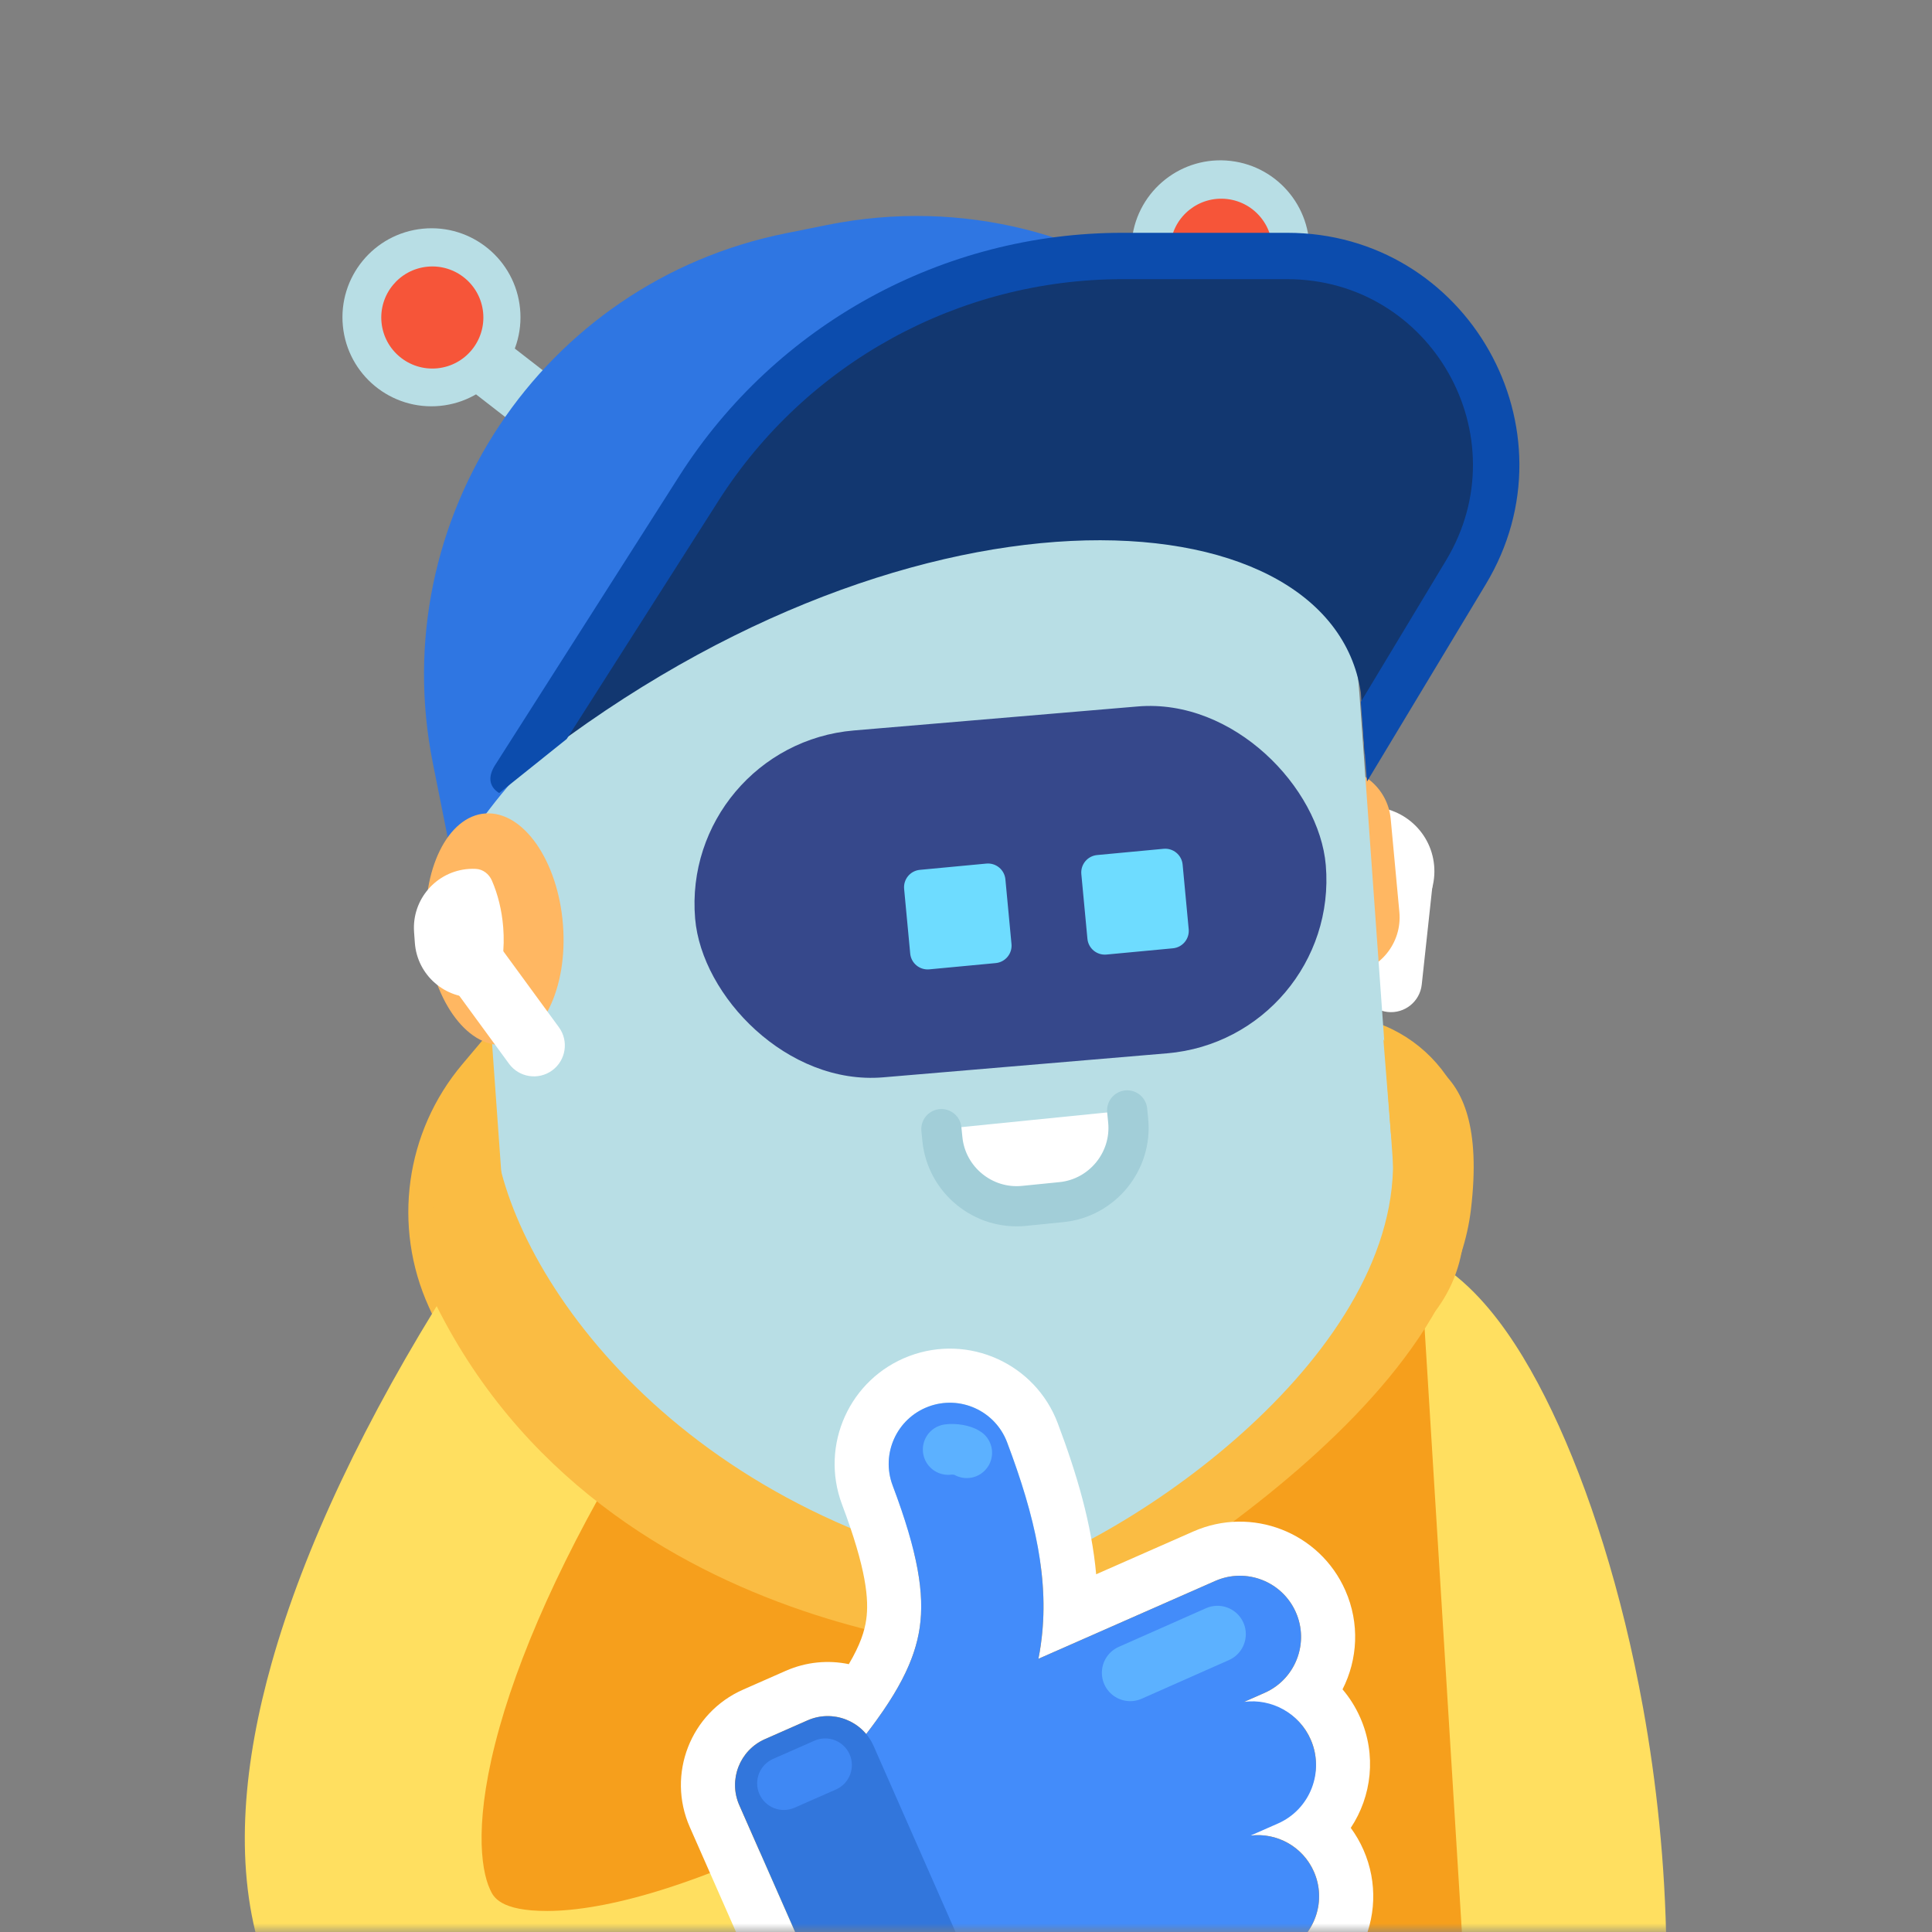 <?xml version="1.0"?>
<svg xmlns="http://www.w3.org/2000/svg" viewBox="0 0 112 112" fill="none">
<rect x="0" y="0" width="112" height="112" fill="#808080" stroke="none"/>
<mask id="mask0" mask-type="alpha" maskUnits="userSpaceOnUse" x="0" y="0" width="112" height="112">
<rect width="112" height="112" fill="white"/>
</mask>
<g mask="url(#mask0)">
<path d="M79.533 50.455L83.096 50.841L82.42 57.077C82.314 58.061 81.429 58.772 80.445 58.665C79.462 58.559 78.75 57.674 78.857 56.691L79.533 50.455Z" fill="white"/>
<path d="M96.601 112.967L82.876 112.967C82.814 108.972 82.401 105.077 81.742 101.437C80.703 95.698 79.109 90.912 77.587 87.725C76.811 86.1 76.171 85.137 75.802 84.698C75.746 84.631 75.71 84.593 75.696 84.579C75.719 84.601 75.802 84.675 75.95 84.775C76.211 84.951 77.164 85.537 78.658 85.537L78.658 71.811C80.852 71.811 82.567 72.68 83.634 73.401C84.736 74.145 85.624 75.05 86.316 75.874C87.701 77.524 88.922 79.608 89.973 81.81C92.105 86.275 94.03 92.26 95.249 98.993C96.025 103.286 96.537 108.014 96.601 112.967Z" fill="#FFDF60"/>
<path d="M29.918 72.672L79.715 69.298C81.118 69.203 82.346 70.324 82.445 71.788L82.532 73.073C82.632 74.539 81.565 75.815 80.163 75.91L30.366 79.284C28.963 79.379 27.735 78.258 27.635 76.794L27.548 75.509C27.448 74.044 28.515 72.767 29.918 72.672Z" fill="#F6B11B"/>
<path d="M83.137 50.16C82.945 48.1 81.113 46.589 79.053 46.794L78.984 46.801C78.311 46.868 77.818 47.466 77.881 48.139L78.344 53.109C78.407 53.793 79.016 54.295 79.699 54.227L79.792 54.218C81.833 54.015 83.327 52.202 83.137 50.16Z" fill="white"/>
<path d="M80.621 47.479C80.452 45.664 78.834 44.337 77.021 44.528C76.444 44.588 76.022 45.102 76.076 45.68L76.991 55.507C77.046 56.101 77.577 56.536 78.171 56.474C79.975 56.285 81.291 54.679 81.123 52.873L80.621 47.479Z" fill="#FFB762"/>
<path d="M28.106 78.288C26.27 73.572 29.132 68.34 34.094 67.342L75.532 59.009C80.913 57.927 85.804 62.366 85.247 67.826L84.831 71.898C84.47 75.439 81.852 78.336 78.366 79.053L38.849 87.184C34.956 87.985 31.054 85.861 29.612 82.158L28.106 78.288Z" fill="#FABC43"/>
<path d="M26.799 61.698L29.106 58.96L37.765 79.446L36.322 101.008L24.86 75.763C22.74 71.093 23.494 65.62 26.799 61.698Z" fill="#FABC43"/>
<path d="M32.281 112.971L27.34 43.932C26.311 29.54 36.997 17.048 51.21 16.031C65.422 15.014 77.779 25.856 78.809 40.248L84.013 112.971L32.281 112.971Z" fill="#B8DEE5"/>
<rect x="39.447" y="43.196" width="36.691" height="20.18" rx="10.09" transform="rotate(-4.835 39.447 43.196)" fill="#36488B"/>
<path d="M62.686 50.674C62.633 50.116 63.043 49.621 63.601 49.568L67.452 49.206C68.01 49.153 68.505 49.563 68.558 50.121L68.91 53.868C68.963 54.426 68.553 54.921 67.995 54.974L64.144 55.336C63.586 55.389 63.091 54.979 63.039 54.421L62.686 50.674Z" fill="#6EDCFF"/>
<path d="M52.413 51.531C52.36 50.973 52.77 50.478 53.328 50.426L57.179 50.063C57.737 50.011 58.232 50.42 58.284 50.978L58.637 54.726C58.69 55.283 58.28 55.778 57.722 55.831L53.871 56.194C53.313 56.246 52.818 55.837 52.766 55.279L52.413 51.531Z" fill="#6EDCFF"/>
<path d="M67.925 16.456L62.676 20.21" stroke="#BEDCE4" stroke-width="3.476" stroke-miterlimit="10"/>
<path d="M68.626 28.337C63.935 23.147 57.246 20.457 50.277 20.956" stroke="#ECFBFF" stroke-width="2.607" stroke-miterlimit="10" stroke-linecap="round"/>
<path d="M65.343 64.372L65.401 64.956C65.64 67.32 63.9 69.45 61.535 69.688L59.364 69.906C57 70.144 54.87 68.404 54.632 66.04L54.573 65.457" fill="white"/>
<path d="M65.343 64.372L65.401 64.956C65.64 67.32 63.9 69.45 61.535 69.688L59.364 69.906C57 70.144 54.87 68.404 54.632 66.04L54.573 65.457" stroke="#A2CED8" stroke-width="2.33" stroke-miterlimit="10" stroke-linecap="round" stroke-linejoin="round"/>
<path d="M26.087 19.492L31.574 23.748" stroke="#B8DEE5" stroke-width="3.476" stroke-miterlimit="10" stroke-linecap="round"/>
<path d="M25.516 23.529C22.68 23.808 20.155 21.735 19.877 18.899C19.599 16.063 21.673 13.537 24.509 13.258C27.345 12.978 29.87 15.051 30.148 17.887C30.426 20.724 28.352 23.249 25.516 23.529Z" fill="#B8DEE5"/>
<path d="M25.352 21.351C23.725 21.51 22.277 20.321 22.117 18.695C21.958 17.069 23.146 15.621 24.773 15.461C26.399 15.301 27.847 16.49 28.007 18.116C28.167 19.743 26.978 21.191 25.352 21.351Z" fill="#F65539"/>
<path d="M70.153 19.58C67.322 19.252 65.294 16.69 65.622 13.86C65.951 11.029 68.512 9 71.343 9.329C74.174 9.657 76.203 12.219 75.874 15.05C75.545 17.881 72.984 19.909 70.153 19.58Z" fill="#B8DEE5"/>
<path d="M70.456 17.417C68.832 17.228 67.669 15.759 67.858 14.136C68.046 12.513 69.515 11.35 71.138 11.538C72.761 11.727 73.925 13.195 73.736 14.819C73.548 16.442 72.079 17.605 70.456 17.417Z" fill="#F65539"/>
<path d="M57.103 112.972L56.61 93.959L71.623 84.713L82.346 73.131L84.807 112.972L57.103 112.972Z" fill="#F69F1C"/>
<path d="M27.844 112.973L25.201 76.396L41.761 86.103L58.892 92.872L60.661 112.973L27.844 112.973Z" fill="#F69F1C"/>
<path d="M15.071 112.972C13.538 107.879 14.166 102.025 15.748 96.409C17.631 89.72 21.188 82.22 26.141 74.393L37.739 81.732C33.261 88.81 30.381 95.083 28.959 100.13C27.474 105.404 27.857 108.326 28.4 109.515L28.414 109.546C28.596 109.948 28.976 110.788 31.739 110.78C35.022 110.771 40.451 109.395 48.406 105.284L52.379 112.972L15.071 112.972Z" fill="#FFDF60"/>
<path d="M58.462 91.36C38.731 87.5 29.294 73.345 28.65 65.624C28.65 65.624 27.133 67.166 25.863 69.021C24.691 70.732 23.612 71.807 24.147 73.131C33.154 95.435 59.32 95.864 59.32 95.864C59.32 95.864 83.649 83.639 85.27 70.128C86.428 60.477 80.995 61.465 80.197 60.263L80.625 65.624C82.341 77.291 66.969 88.501 58.462 91.36Z" fill="#FABC43"/>
<path d="M43.096 112.973L39.986 105.912C38.642 102.858 40.027 99.292 43.081 97.948L45.55 96.86C46.746 96.334 48.02 96.226 49.207 96.473C49.88 95.334 50.122 94.544 50.215 93.896C50.381 92.748 50.23 90.973 48.815 87.221C47.514 83.768 49.257 79.914 52.71 78.612C56.163 77.31 60.017 79.054 61.319 82.507C62.428 85.447 63.281 88.338 63.546 91.262L69.184 88.779C72.562 87.292 76.505 88.824 77.992 92.201C78.834 94.113 78.708 96.207 77.828 97.933C78.238 98.415 78.586 98.964 78.854 99.573C79.807 101.736 79.521 104.131 78.305 105.964C78.591 106.353 78.839 106.778 79.041 107.238C79.883 109.151 79.757 111.246 78.875 112.973H74.748C76.262 112.069 76.9 110.157 76.171 108.502C76.112 108.367 76.045 108.238 75.971 108.114C75.672 107.611 75.261 107.204 74.785 106.911C73.846 106.334 72.653 106.204 71.563 106.658L74.168 105.511C74.926 105.177 75.509 104.611 75.869 103.932C76.361 103.006 76.44 101.872 75.984 100.837C75.91 100.668 75.823 100.507 75.727 100.356C75.231 99.579 74.465 99.046 73.61 98.829C72.87 98.641 72.064 98.69 71.311 99.021L53.196 106.998L55.827 112.973H55.82L53.188 106.997L53.754 106.748C53.814 106.724 53.873 106.698 53.931 106.67L73.306 98.138C74.242 97.726 74.911 96.959 75.224 96.064C75.51 95.246 75.499 94.321 75.122 93.465C74.333 91.673 72.24 90.86 70.448 91.649L60.199 96.162C60.252 95.895 60.299 95.625 60.338 95.353C60.469 94.442 60.516 93.529 60.487 92.609C60.401 89.77 59.604 86.848 58.385 83.613C57.694 81.781 55.648 80.856 53.816 81.546C51.984 82.237 51.059 84.282 51.75 86.115C53.226 90.029 53.598 92.405 53.319 94.343C53.162 95.435 52.773 96.56 52.013 97.886C51.557 98.682 50.968 99.55 50.215 100.526C49.94 100.197 49.599 99.937 49.22 99.76C48.486 99.415 47.613 99.378 46.813 99.73L44.345 100.818C42.876 101.464 42.21 103.179 42.856 104.648L46.522 112.973H43.096Z" fill="white"/>
<path d="M74.746 112.971H54.913C54.248 111.438 52.644 108.211 50.182 106.225C48.658 104.995 48.42 102.763 49.65 101.239C52.066 98.246 53.043 96.244 53.317 94.343C53.596 92.405 53.223 90.029 51.747 86.115C51.056 84.282 51.981 82.237 53.814 81.546C55.646 80.856 57.691 81.781 58.382 83.613C59.997 87.897 60.87 91.633 60.335 95.353C60.296 95.626 60.25 95.896 60.196 96.163L70.449 91.649C72.241 90.86 74.333 91.673 75.122 93.465C75.911 95.257 75.098 97.349 73.306 98.138L72.127 98.657C73.71 98.456 75.302 99.302 75.978 100.837C76.801 102.706 75.953 104.888 74.084 105.711L72.496 106.41C74.007 106.227 75.521 107.038 76.166 108.502C76.895 110.156 76.258 112.067 74.746 112.971Z" fill="#438CFA"/>
<path d="M55.821 112.973L46.524 112.973L42.859 104.649C42.212 103.18 42.878 101.465 44.347 100.819L46.816 99.731C48.285 99.085 49.999 99.751 50.646 101.22L55.821 112.973Z" fill="#3276DC"/>
<path opacity="0.8" d="M44.024 104.004C43.68 103.222 44.035 102.31 44.816 101.966L47.215 100.909C47.997 100.565 48.909 100.92 49.253 101.701C49.597 102.482 49.243 103.395 48.461 103.739L46.062 104.795C45.28 105.139 44.368 104.785 44.024 104.004Z" fill="#438CFA"/>
<path d="M65.52 96.974L70.578 94.733" stroke="#5CB1FF" stroke-width="3.287" stroke-linecap="round"/>
<path d="M54.966 84.03C55.308 83.978 55.847 84.073 56.044 84.218" stroke="#5CB1FF" stroke-width="2.935" stroke-linecap="round"/>
<path d="M79.338 41.496C77.098 21.56 37.674 30.072 26.262 50.088L25.092 44.237C22.267 30.11 31.419 16.366 45.543 13.526L47.956 13.04C63.712 9.872 78.561 21.557 79.186 37.616L79.338 41.496Z" fill="#2F76E2"/>
<path d="M40.515 28.313L29.835 45.079C52.235 26.935 77.099 28.279 78.891 40.151L79.115 43.735L85.371 33.045C90.091 24.981 84.275 14.839 74.932 14.839H65.075C55.124 14.839 45.862 19.92 40.515 28.313Z" fill="#123770"/>
<path fill-rule="evenodd" clip-rule="evenodd" d="M65.073 16.184C55.581 16.184 46.746 21.031 41.647 29.037L32.853 42.84L28.937 45.976C28.311 45.577 28.301 44.984 28.699 44.358L39.38 27.592C44.973 18.812 54.663 13.496 65.073 13.496H74.621C85.077 13.496 91.528 24.912 86.134 33.869L79.248 45.304L78.888 40.691L83.831 32.483C88.147 25.317 82.986 16.184 74.621 16.184H65.073Z" fill="#0C4CAD"/>
<ellipse rx="3.971" ry="6.73" transform="matrix(0.998 -0.066 0.078 0.997 28.673 53.866)" fill="#FFB762"/>
<path fill-rule="evenodd" clip-rule="evenodd" d="M27.926 57.794C28.324 57.74 28.644 57.452 28.779 57.074C29.116 56.131 29.268 54.984 29.172 53.761C29.093 52.762 28.859 51.835 28.515 51.045C28.349 50.666 27.999 50.39 27.584 50.37C27.453 50.363 27.319 50.364 27.184 50.373C25.294 50.501 23.868 52.141 24.004 54.03L24.049 54.653C24.184 56.53 25.811 57.945 27.689 57.819C27.769 57.813 27.848 57.805 27.926 57.794Z" fill="white"/>
<path d="M25.803 56.602L28.696 54.486L32.399 59.549C32.983 60.348 32.809 61.469 32.01 62.053C31.211 62.637 30.09 62.463 29.506 61.664L25.803 56.602Z" fill="white"/>
</g>
</svg>
